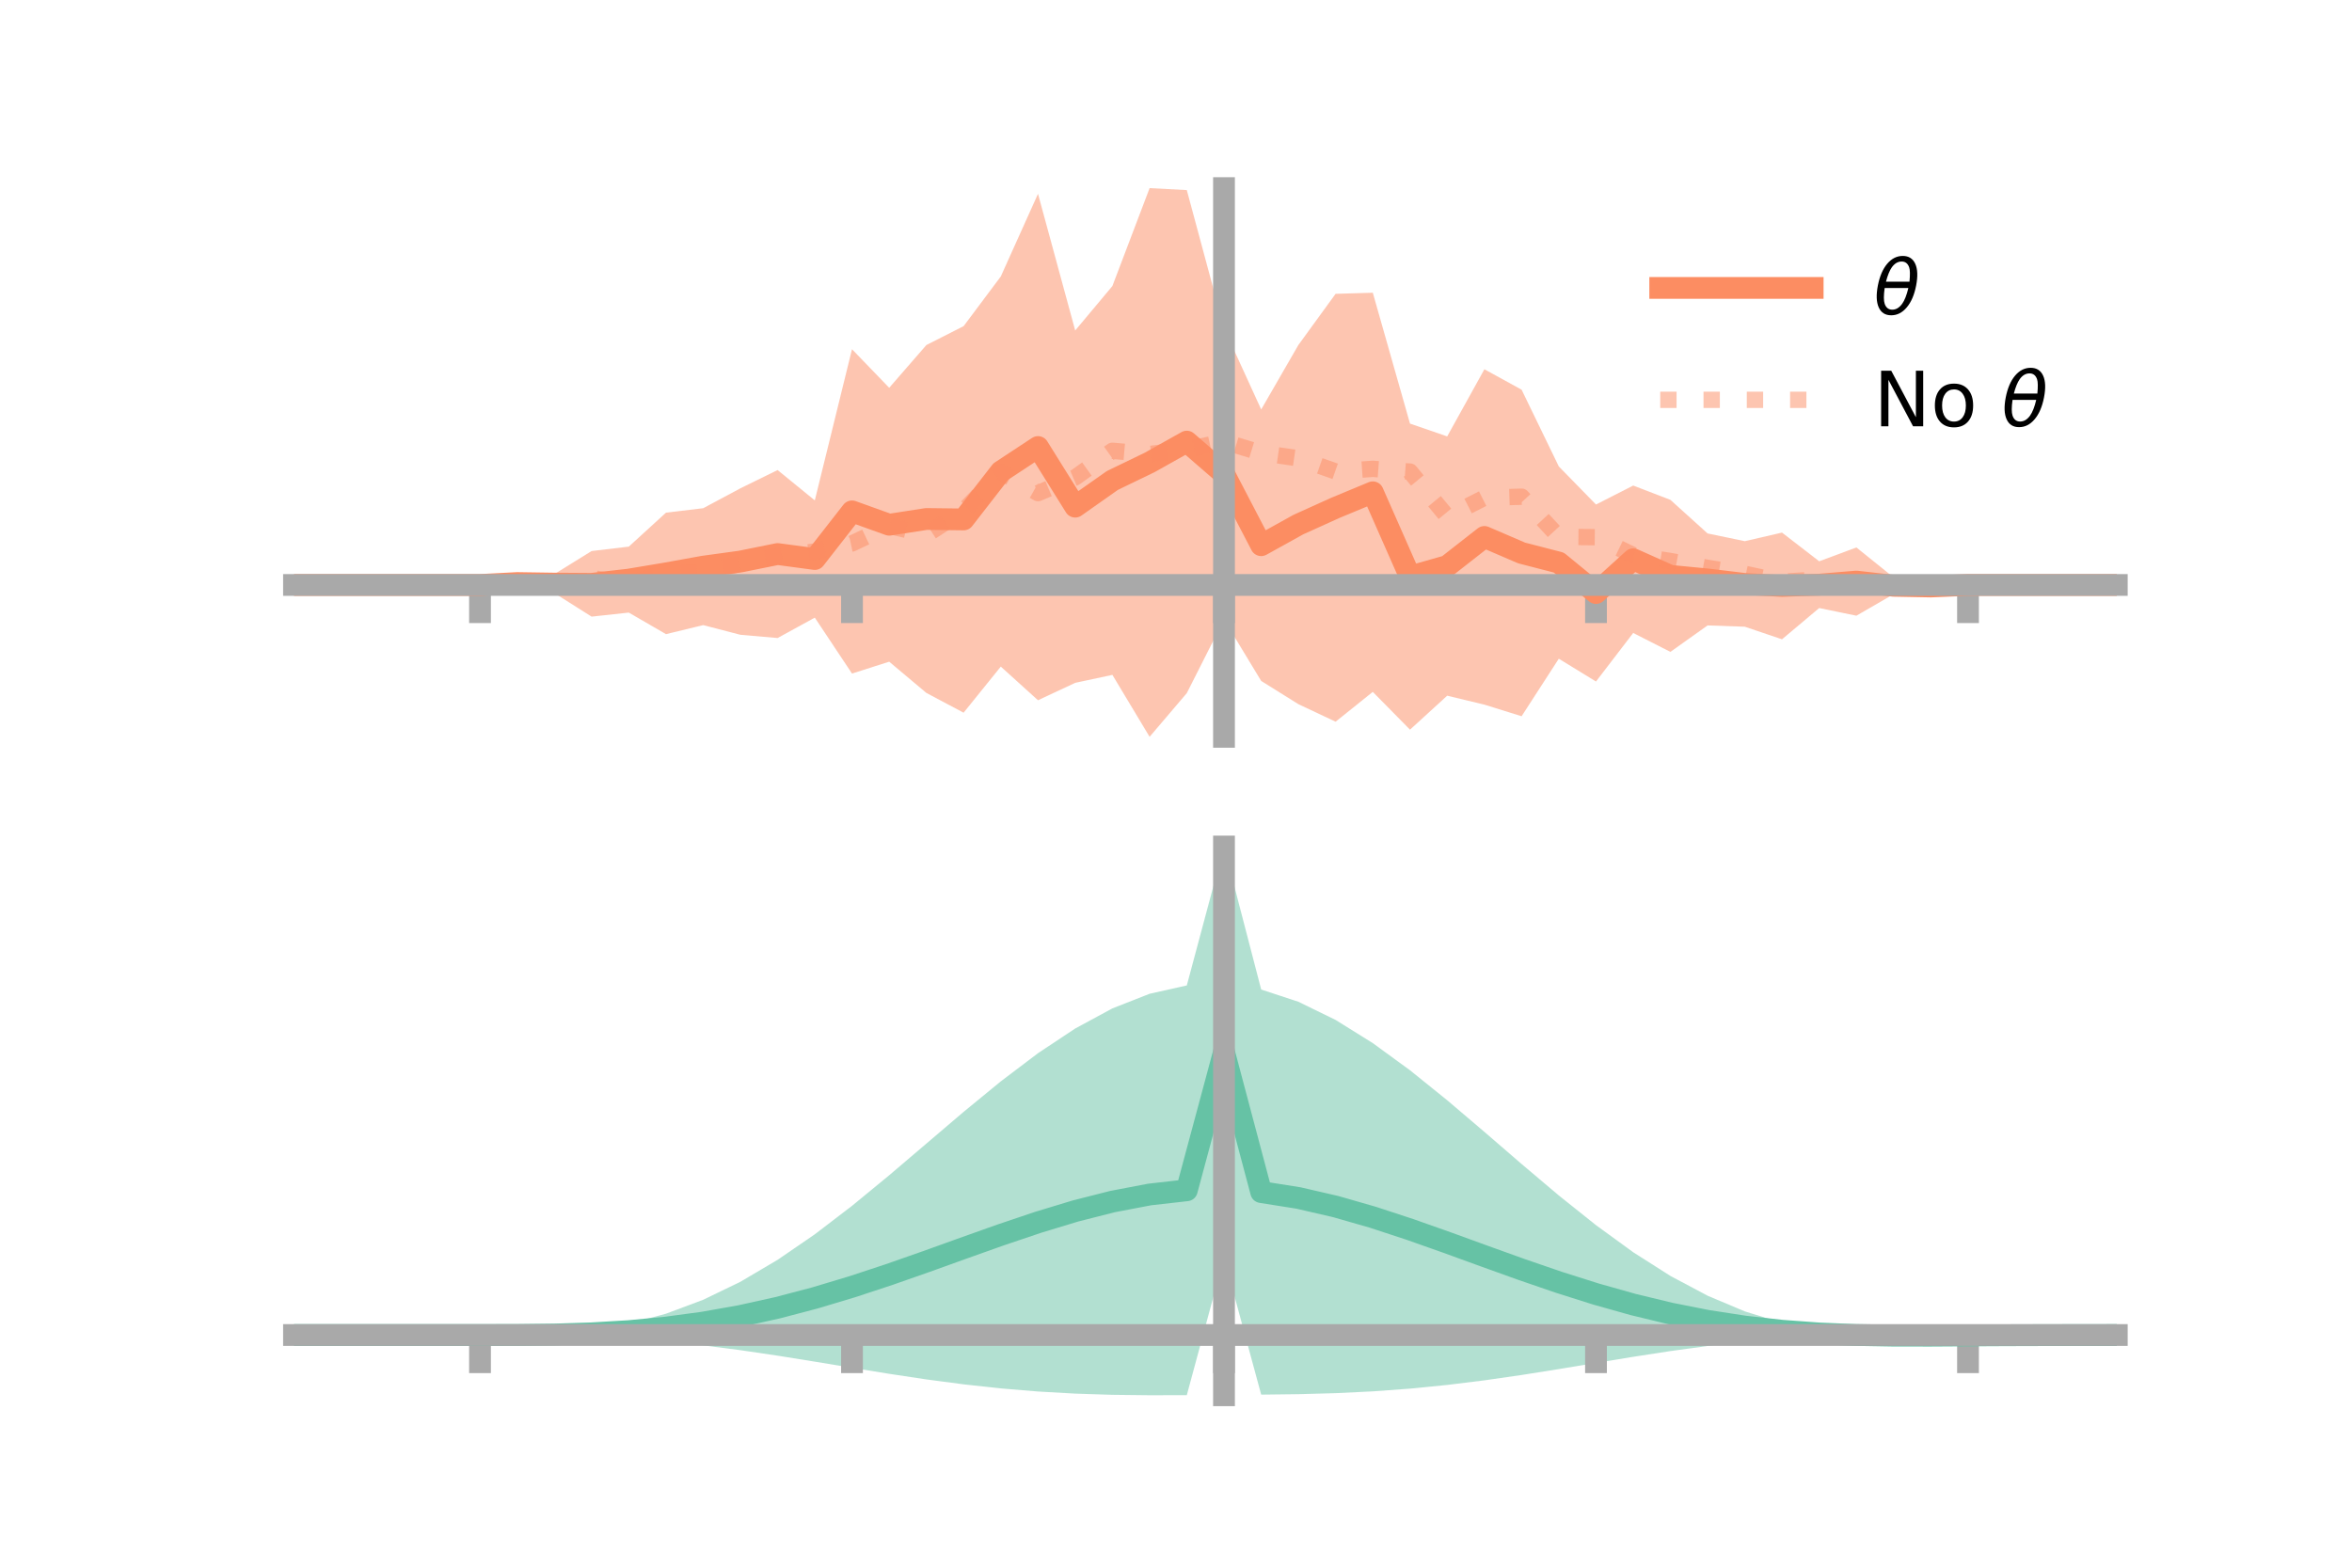 <?xml version="1.0" encoding="utf-8" standalone="no"?>
<!DOCTYPE svg PUBLIC "-//W3C//DTD SVG 1.1//EN"
  "http://www.w3.org/Graphics/SVG/1.1/DTD/svg11.dtd">
<!-- Created with matplotlib (https://matplotlib.org/) -->
<svg height="144pt" version="1.1" viewBox="0 0 216 144" width="216pt" xmlns="http://www.w3.org/2000/svg" xmlns:xlink="http://www.w3.org/1999/xlink">
 <defs>
  <style type="text/css">*{stroke-linecap:butt;stroke-linejoin:round;}</style>
 </defs>
 <g id="figure_1">
  <g id="patch_1">
   <path d="M 0 144 
L 216 144 
L 216 0 
L 0 0 
z
" style="fill:none;"/>
  </g>
  <g id="axes_1">
   <g id="patch_2">
    <path d="M 27 67.68 
L 194.4 67.68 
L 194.4 17.28 
L 27 17.28 
z
" style="fill:none;"/>
   </g>
   <g id="PolyCollection_1">
    <path clip-path="url(#p47aa22373b)" d="M 27 53.732 
L 27 53.732 
L 30.416 53.732 
L 33.833 53.732 
L 37.249 53.732 
L 40.665 53.732 
L 44.082 53.732 
L 47.498 52.706 
L 50.914 52.732 
L 54.331 50.616 
L 57.747 50.211 
L 61.163 47.089 
L 64.58 46.682 
L 67.996 44.853 
L 71.412 43.177 
L 74.829 45.964 
L 78.245 32.077 
L 81.661 35.62 
L 85.078 31.691 
L 88.494 29.96 
L 91.91 25.394 
L 95.327 17.803 
L 98.743 30.356 
L 102.159 26.273 
L 105.576 17.28 
L 108.992 17.46 
L 112.408 30.14 
L 115.824 37.611 
L 119.241 31.687 
L 122.657 26.989 
L 126.073 26.889 
L 129.49 38.91 
L 132.906 40.086 
L 136.322 33.919 
L 139.739 35.795 
L 143.155 42.844 
L 146.571 46.343 
L 149.988 44.601 
L 153.404 45.914 
L 156.82 49 
L 160.237 49.71 
L 163.653 48.921 
L 167.069 51.557 
L 170.486 50.286 
L 173.902 53.037 
L 177.318 53.195 
L 180.735 53.732 
L 184.151 53.732 
L 187.567 53.732 
L 190.984 53.732 
L 194.4 53.732 
L 194.4 53.732 
L 194.4 53.732 
L 190.984 53.732 
L 187.567 53.732 
L 184.151 53.732 
L 180.735 53.732 
L 177.318 54.553 
L 173.902 54.579 
L 170.486 56.555 
L 167.069 55.852 
L 163.653 58.723 
L 160.237 57.566 
L 156.82 57.449 
L 153.404 59.879 
L 149.988 58.14 
L 146.571 62.601 
L 143.155 60.506 
L 139.739 65.79 
L 136.322 64.725 
L 132.906 63.903 
L 129.49 67.023 
L 126.073 63.553 
L 122.657 66.291 
L 119.241 64.682 
L 115.824 62.548 
L 112.408 56.905 
L 108.992 63.667 
L 105.576 67.68 
L 102.159 61.991 
L 98.743 62.722 
L 95.327 64.321 
L 91.91 61.231 
L 88.494 65.464 
L 85.078 63.651 
L 81.661 60.78 
L 78.245 61.869 
L 74.829 56.733 
L 71.412 58.606 
L 67.996 58.309 
L 64.58 57.42 
L 61.163 58.249 
L 57.747 56.269 
L 54.331 56.641 
L 50.914 54.48 
L 47.498 54.404 
L 44.082 53.732 
L 40.665 53.732 
L 37.249 53.732 
L 33.833 53.732 
L 30.416 53.732 
L 27 53.732 
z
" style="fill:#fc8d62;fill-opacity:0.5;"/>
   </g>
   <g id="matplotlib.axis_1">
    <g id="xtick_1">
     <g id="line2d_1">
      <defs>
       <path d="M 0 0 
L 0 3.5 
" id="me7c2748f57" style="stroke:#a9a9a9;stroke-width:2;"/>
      </defs>
      <g>
       <use style="fill:#a9a9a9;stroke:#a9a9a9;stroke-width:2;" x="44.082" xlink:href="#me7c2748f57" y="53.732"/>
      </g>
     </g>
    </g>
    <g id="xtick_2">
     <g id="line2d_2">
      <g>
       <use style="fill:#a9a9a9;stroke:#a9a9a9;stroke-width:2;" x="78.245" xlink:href="#me7c2748f57" y="53.732"/>
      </g>
     </g>
    </g>
    <g id="xtick_3">
     <g id="line2d_3">
      <g>
       <use style="fill:#a9a9a9;stroke:#a9a9a9;stroke-width:2;" x="112.408" xlink:href="#me7c2748f57" y="53.732"/>
      </g>
     </g>
    </g>
    <g id="xtick_4">
     <g id="line2d_4">
      <g>
       <use style="fill:#a9a9a9;stroke:#a9a9a9;stroke-width:2;" x="146.571" xlink:href="#me7c2748f57" y="53.732"/>
      </g>
     </g>
    </g>
    <g id="xtick_5">
     <g id="line2d_5">
      <g>
       <use style="fill:#a9a9a9;stroke:#a9a9a9;stroke-width:2;" x="180.735" xlink:href="#me7c2748f57" y="53.732"/>
      </g>
     </g>
    </g>
   </g>
   <g id="matplotlib.axis_2"/>
   <g id="line2d_6">
    <path clip-path="url(#p47aa22373b)" d="M 27 53.732 
L 30.416 53.732 
L 33.833 53.732 
L 37.249 53.732 
L 40.665 53.732 
L 44.082 53.732 
L 47.498 53.555 
L 50.914 53.606 
L 54.331 53.629 
L 57.747 53.24 
L 61.163 52.669 
L 64.58 52.051 
L 67.996 51.581 
L 71.412 50.891 
L 74.829 51.348 
L 78.245 46.973 
L 81.661 48.2 
L 85.078 47.671 
L 88.494 47.712 
L 91.91 43.313 
L 95.327 41.062 
L 98.743 46.539 
L 102.159 44.132 
L 105.576 42.48 
L 108.992 40.564 
L 112.408 43.522 
L 115.824 50.08 
L 119.241 48.184 
L 122.657 46.64 
L 126.073 45.221 
L 129.49 52.967 
L 132.906 51.995 
L 136.322 49.322 
L 139.739 50.792 
L 143.155 51.675 
L 146.571 54.472 
L 149.988 51.371 
L 153.404 52.896 
L 156.82 53.224 
L 160.237 53.638 
L 163.653 53.822 
L 167.069 53.704 
L 170.486 53.421 
L 173.902 53.808 
L 177.318 53.874 
L 180.735 53.732 
L 184.151 53.732 
L 187.567 53.732 
L 190.984 53.732 
L 194.4 53.732 
" style="fill:none;stroke:#fc8d62;stroke-linecap:square;stroke-width:2;"/>
   </g>
   <g id="line2d_7">
    <path clip-path="url(#p47aa22373b)" d="M 27 53.732 
L 30.416 53.732 
L 33.833 53.732 
L 37.249 53.732 
L 40.665 53.732 
L 44.082 53.732 
L 47.498 53.641 
L 50.914 53.795 
L 54.331 53.093 
L 57.747 53.63 
L 61.163 52.634 
L 64.58 52.621 
L 67.996 51.771 
L 71.412 51.097 
L 74.829 50.657 
L 78.245 49.919 
L 81.661 48.297 
L 85.078 49.118 
L 88.494 46.905 
L 91.91 43.363 
L 95.327 45.296 
L 98.743 43.855 
L 102.159 41.407 
L 105.576 41.705 
L 108.992 41.291 
L 112.408 40.564 
L 115.824 41.604 
L 119.241 42.1 
L 122.657 43.305 
L 126.073 43.065 
L 129.49 43.318 
L 132.906 47.449 
L 136.322 45.726 
L 139.739 45.623 
L 143.155 49.311 
L 146.571 49.343 
L 149.988 50.992 
L 153.404 51.534 
L 156.82 52.16 
L 160.237 52.707 
L 163.653 53.44 
L 167.069 53.219 
L 170.486 54.132 
L 173.902 53.627 
L 177.318 53.805 
L 180.735 53.732 
L 184.151 53.732 
L 187.567 53.732 
L 190.984 53.732 
L 194.4 53.732 
" style="fill:none;stroke:#fc8d62;stroke-dasharray:1.5,2.475;stroke-dashoffset:0;stroke-opacity:0.5;stroke-width:1.5;"/>
   </g>
   <g id="patch_3">
    <path d="M 112.408 67.68 
L 112.408 17.28 
" style="fill:none;stroke:#a9a9a9;stroke-linecap:square;stroke-linejoin:miter;stroke-width:2;"/>
   </g>
   <g id="patch_4">
    <path d="M 194.4 67.68 
L 194.4 17.28 
" style="fill:none;"/>
   </g>
   <g id="patch_5">
    <path d="M 27 53.732 
L 194.4 53.732 
" style="fill:none;stroke:#a9a9a9;stroke-linecap:square;stroke-linejoin:miter;stroke-width:2;"/>
   </g>
   <g id="patch_6">
    <path d="M 27 17.28 
L 194.4 17.28 
" style="fill:none;"/>
   </g>
   <g id="legend_1">
    <g id="line2d_8">
     <path d="M 152.47 26.449 
L 166.47 26.449 
" style="fill:none;stroke:#fc8d62;stroke-linecap:square;stroke-width:2;"/>
    </g>
    <g id="line2d_9"/>
    <g id="text_1">
     <!-- $\theta$ -->
     <g transform="translate(172.07 28.899)scale(0.07 -0.07)">
      <defs>
       <path d="M 45.516 34.672 
L 14.453 34.672 
Q 12.359 20.062 14.5 13.875 
Q 17.188 6.25 24.469 6.25 
Q 31.781 6.25 37.359 13.922 
Q 42.234 20.656 45.516 34.672 
z
M 47.016 42.969 
Q 48.344 56.844 46.625 61.719 
Q 43.953 69.438 36.766 69.438 
Q 29.297 69.438 23.828 61.812 
Q 19.531 55.672 16.156 42.969 
z
M 38.188 76.766 
Q 49.906 76.766 54.594 66.406 
Q 59.281 56.109 55.719 37.844 
Q 52.203 19.625 43.453 9.281 
Q 34.766 -1.125 23.047 -1.125 
Q 11.281 -1.125 6.641 9.281 
Q 2 19.625 5.516 37.844 
Q 9.078 56.109 17.719 66.406 
Q 26.422 76.766 38.188 76.766 
z
" id="DejaVuSans-Oblique-952"/>
      </defs>
      <use transform="translate(0 0.234)" xlink:href="#DejaVuSans-Oblique-952"/>
     </g>
    </g>
    <g id="line2d_10">
     <path d="M 152.47 36.724 
L 166.47 36.724 
" style="fill:none;stroke:#fc8d62;stroke-dasharray:1.5,2.475;stroke-dashoffset:0;stroke-opacity:0.5;stroke-width:1.5;"/>
    </g>
    <g id="line2d_11"/>
    <g id="text_2">
     <!-- No $\theta$ -->
     <g transform="translate(172.07 39.174)scale(0.07 -0.07)">
      <defs>
       <path d="M 9.812 72.906 
L 23.094 72.906 
L 55.422 11.922 
L 55.422 72.906 
L 64.984 72.906 
L 64.984 0 
L 51.703 0 
L 19.391 60.984 
L 19.391 0 
L 9.812 0 
z
" id="DejaVuSans-78"/>
       <path d="M 30.609 48.391 
Q 23.391 48.391 19.188 42.75 
Q 14.984 37.109 14.984 27.297 
Q 14.984 17.484 19.156 11.844 
Q 23.344 6.203 30.609 6.203 
Q 37.797 6.203 41.984 11.859 
Q 46.188 17.531 46.188 27.297 
Q 46.188 37.016 41.984 42.703 
Q 37.797 48.391 30.609 48.391 
z
M 30.609 56 
Q 42.328 56 49.016 48.375 
Q 55.719 40.766 55.719 27.297 
Q 55.719 13.875 49.016 6.219 
Q 42.328 -1.422 30.609 -1.422 
Q 18.844 -1.422 12.172 6.219 
Q 5.516 13.875 5.516 27.297 
Q 5.516 40.766 12.172 48.375 
Q 18.844 56 30.609 56 
z
" id="DejaVuSans-111"/>
       <path id="DejaVuSans-32"/>
      </defs>
      <use transform="translate(0 0.234)" xlink:href="#DejaVuSans-78"/>
      <use transform="translate(74.805 0.234)" xlink:href="#DejaVuSans-111"/>
      <use transform="translate(135.986 0.234)" xlink:href="#DejaVuSans-32"/>
      <use transform="translate(167.773 0.234)" xlink:href="#DejaVuSans-Oblique-952"/>
     </g>
    </g>
   </g>
  </g>
  <g id="axes_2">
   <g id="patch_7">
    <path d="M 27 128.16 
L 194.4 128.16 
L 194.4 77.76 
L 27 77.76 
z
" style="fill:none;"/>
   </g>
   <g id="PolyCollection_2">
    <path clip-path="url(#p0c8120f2fc)" d="M 27 122.632 
L 27 122.625 
L 30.416 122.627 
L 33.833 122.628 
L 37.249 122.628 
L 40.665 122.628 
L 44.082 122.628 
L 47.498 122.609 
L 50.914 122.487 
L 54.331 122.171 
L 57.747 121.583 
L 61.163 120.669 
L 64.58 119.391 
L 67.996 117.738 
L 71.412 115.721 
L 74.829 113.377 
L 78.245 110.762 
L 81.661 107.953 
L 85.078 105.043 
L 88.494 102.132 
L 91.91 99.329 
L 95.327 96.741 
L 98.743 94.474 
L 102.159 92.626 
L 105.576 91.283 
L 108.992 90.517 
L 112.408 77.76 
L 115.824 90.893 
L 119.241 92.018 
L 122.657 93.686 
L 126.073 95.816 
L 129.49 98.309 
L 132.906 101.064 
L 136.322 103.97 
L 139.739 106.92 
L 143.155 109.808 
L 146.571 112.538 
L 149.988 115.024 
L 153.404 117.2 
L 156.82 119.018 
L 160.237 120.457 
L 163.653 121.515 
L 167.069 122.209 
L 170.486 122.511 
L 173.902 122.526 
L 177.318 122.539 
L 180.735 122.566 
L 184.151 122.589 
L 187.567 122.605 
L 190.984 122.616 
L 194.4 122.622 
L 194.4 122.639 
L 194.4 122.639 
L 190.984 122.651 
L 187.567 122.674 
L 184.151 122.712 
L 180.735 122.769 
L 177.318 122.837 
L 173.902 122.843 
L 170.486 122.743 
L 167.069 122.762 
L 163.653 122.953 
L 160.237 123.248 
L 156.82 123.636 
L 153.404 124.103 
L 149.988 124.63 
L 146.571 125.191 
L 143.155 125.758 
L 139.739 126.3 
L 136.322 126.792 
L 132.906 127.214 
L 129.49 127.553 
L 126.073 127.803 
L 122.657 127.969 
L 119.241 128.062 
L 115.824 128.104 
L 112.408 115.506 
L 108.992 128.152 
L 105.576 128.16 
L 102.159 128.121 
L 98.743 128.011 
L 95.327 127.817 
L 91.91 127.532 
L 88.494 127.159 
L 85.078 126.707 
L 81.661 126.192 
L 78.245 125.639 
L 74.829 125.074 
L 71.412 124.525 
L 67.996 124.02 
L 64.58 123.581 
L 61.163 123.223 
L 57.747 122.954 
L 54.331 122.775 
L 50.914 122.674 
L 47.498 122.634 
L 44.082 122.628 
L 40.665 122.628 
L 37.249 122.628 
L 33.833 122.628 
L 30.416 122.629 
L 27 122.632 
z
" style="fill:#66c2a5;fill-opacity:0.5;"/>
   </g>
   <g id="matplotlib.axis_3">
    <g id="xtick_6">
     <g id="line2d_12">
      <g>
       <use style="fill:#a9a9a9;stroke:#a9a9a9;stroke-width:2;" x="44.082" xlink:href="#me7c2748f57" y="122.628"/>
      </g>
     </g>
    </g>
    <g id="xtick_7">
     <g id="line2d_13">
      <g>
       <use style="fill:#a9a9a9;stroke:#a9a9a9;stroke-width:2;" x="78.245" xlink:href="#me7c2748f57" y="122.628"/>
      </g>
     </g>
    </g>
    <g id="xtick_8">
     <g id="line2d_14">
      <g>
       <use style="fill:#a9a9a9;stroke:#a9a9a9;stroke-width:2;" x="112.408" xlink:href="#me7c2748f57" y="122.628"/>
      </g>
     </g>
    </g>
    <g id="xtick_9">
     <g id="line2d_15">
      <g>
       <use style="fill:#a9a9a9;stroke:#a9a9a9;stroke-width:2;" x="146.571" xlink:href="#me7c2748f57" y="122.628"/>
      </g>
     </g>
    </g>
    <g id="xtick_10">
     <g id="line2d_16">
      <g>
       <use style="fill:#a9a9a9;stroke:#a9a9a9;stroke-width:2;" x="180.735" xlink:href="#me7c2748f57" y="122.628"/>
      </g>
     </g>
    </g>
   </g>
   <g id="matplotlib.axis_4"/>
   <g id="line2d_17">
    <path clip-path="url(#p0c8120f2fc)" d="M 27 122.629 
L 30.416 122.628 
L 33.833 122.628 
L 37.249 122.628 
L 40.665 122.628 
L 44.082 122.628 
L 47.498 122.622 
L 50.914 122.581 
L 54.331 122.473 
L 57.747 122.269 
L 61.163 121.946 
L 64.58 121.486 
L 67.996 120.879 
L 71.412 120.123 
L 74.829 119.225 
L 78.245 118.2 
L 81.661 117.073 
L 85.078 115.875 
L 88.494 114.646 
L 91.91 113.431 
L 95.327 112.279 
L 98.743 111.242 
L 102.159 110.373 
L 105.576 109.721 
L 108.992 109.334 
L 112.408 96.633 
L 115.824 109.499 
L 119.241 110.04 
L 122.657 110.828 
L 126.073 111.809 
L 129.49 112.931 
L 132.906 114.139 
L 136.322 115.381 
L 139.739 116.61 
L 143.155 117.783 
L 146.571 118.864 
L 149.988 119.827 
L 153.404 120.652 
L 156.82 121.327 
L 160.237 121.853 
L 163.653 122.234 
L 167.069 122.485 
L 170.486 122.627 
L 173.902 122.685 
L 177.318 122.688 
L 180.735 122.667 
L 184.151 122.65 
L 187.567 122.64 
L 190.984 122.634 
L 194.4 122.63 
" style="fill:none;stroke:#66c2a5;stroke-linecap:square;stroke-width:2;"/>
   </g>
   <g id="patch_8">
    <path d="M 112.408 128.16 
L 112.408 77.76 
" style="fill:none;stroke:#a9a9a9;stroke-linecap:square;stroke-linejoin:miter;stroke-width:2;"/>
   </g>
   <g id="patch_9">
    <path d="M 194.4 128.16 
L 194.4 77.76 
" style="fill:none;"/>
   </g>
   <g id="patch_10">
    <path d="M 27 122.628 
L 194.4 122.628 
" style="fill:none;stroke:#a9a9a9;stroke-linecap:square;stroke-linejoin:miter;stroke-width:2;"/>
   </g>
   <g id="patch_11">
    <path d="M 27 77.76 
L 194.4 77.76 
" style="fill:none;"/>
   </g>
  </g>
 </g>
 <defs>
  <clipPath id="p47aa22373b">
   <rect height="50.4" width="167.4" x="27" y="17.28"/>
  </clipPath>
  <clipPath id="p0c8120f2fc">
   <rect height="50.4" width="167.4" x="27" y="77.76"/>
  </clipPath>
 </defs>
</svg>
